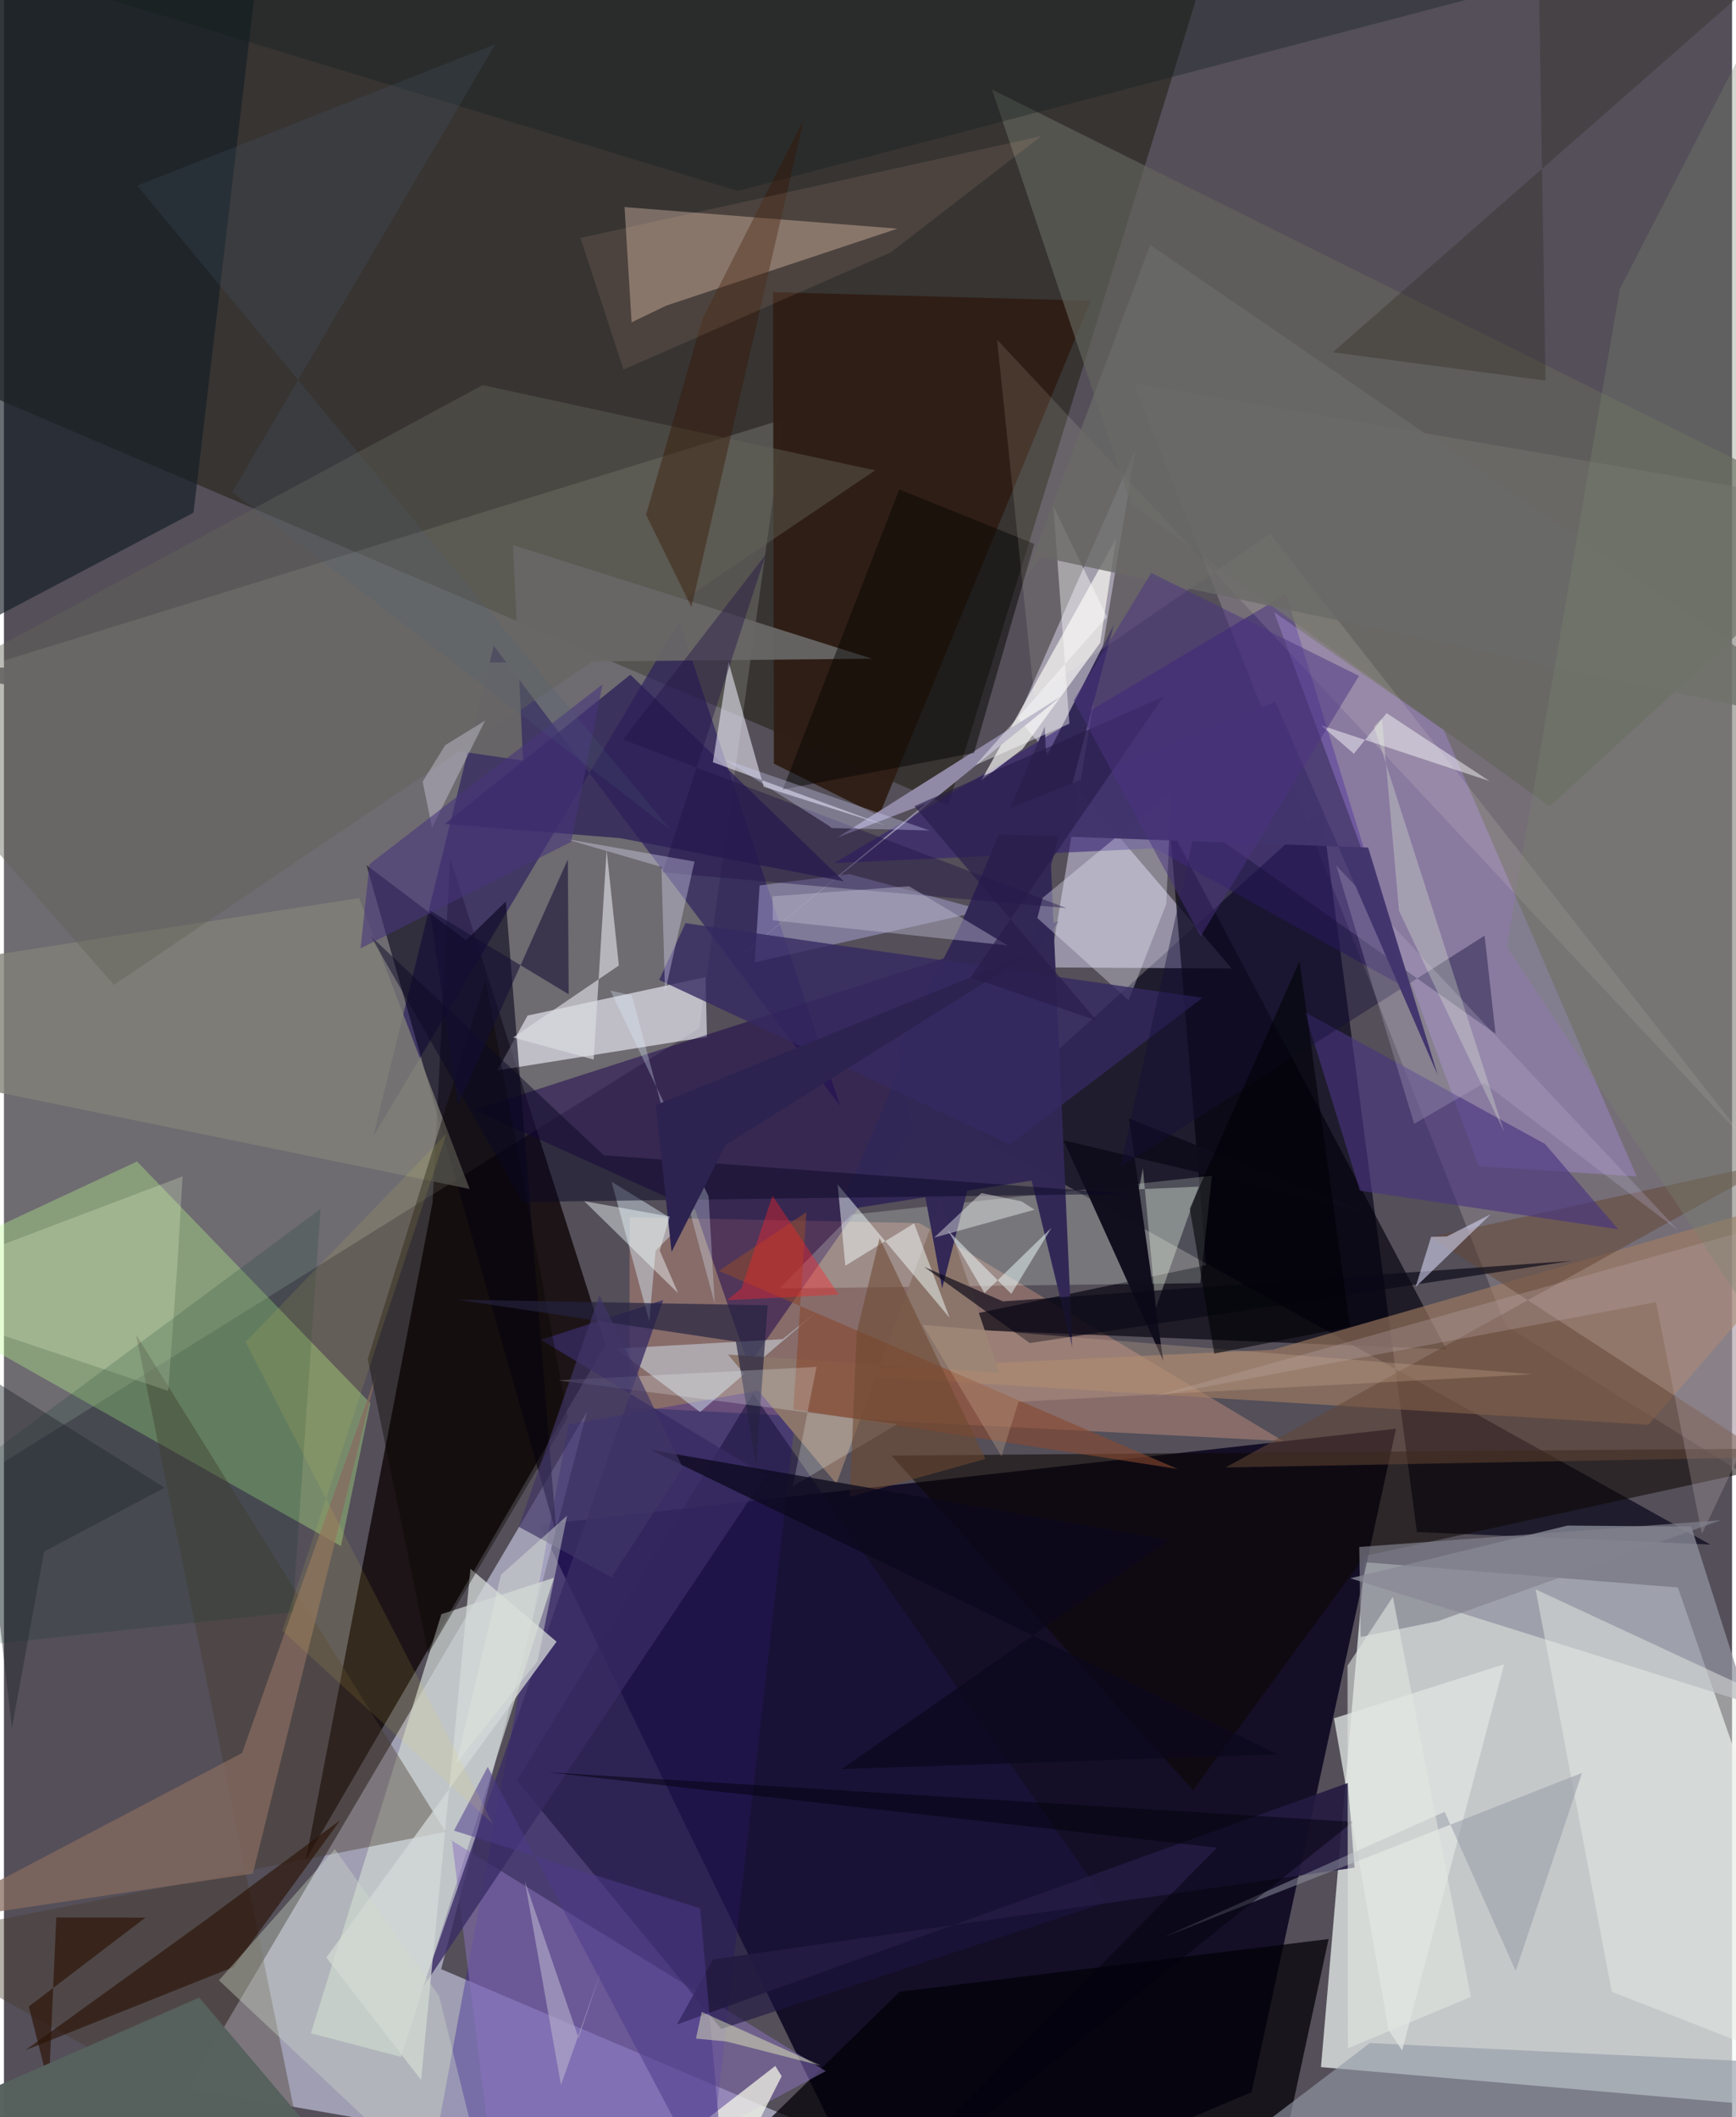 <svg xmlns="http://www.w3.org/2000/svg" width="228" height="278" viewBox="0 0 836 1024"><path fill="#544f59" d="M0 0h836v1024H0z"/><path fill="#f2fbf8" fill-opacity=".706" d="M658.193 755.585l151.603 12.251L898 1022.438l-260.864-22.657z"/><path fill="#07021d" fill-opacity=".824" d="M259.079 737.473L428.482 1086l175.05-74.09 69.896-320.89z"/><path fill="#b0afc6" fill-opacity=".82" d="M88.932 1010.12l436.97 75.88L211.51 952.398l70.52-269.527z"/><path fill="#2c2822" fill-opacity=".698" d="M583.073-21.045L-62-62v229.843l518.803 221.712z"/><path fill="#0e0506" fill-opacity=".788" d="M290.878 650.548L215.82 415.102l-8.452 166.362-61.27 317.893z"/><path fill="#988f96" fill-opacity=".494" d="M898 748.047L726.487 641.17 546.435 185.32 898 245.669z"/><path fill="#040016" fill-opacity=".651" d="M683.533 740.993l141.9 6.039L466.6 546.975l170.996-154.524z"/><path fill="#f9fff4" fill-opacity=".157" d="M-62 745.857v-407.16l439.397-136.028-41.038 294.601z"/><path fill="#e6e2ff" fill-opacity=".455" d="M593.935 468.448L490.434 347.375l57.028-130.271-41.545 250.8z"/><path fill="#f0ab90" fill-opacity=".325" d="M302.646 680.734l.016-91.995 140.218 2.823 176.044 105.442z"/><path fill="#f4f4fe" fill-opacity=".608" d="M253.309 491.195l-14.597 26.502 101.377-16.194-.665-28.897z"/><path fill="#03000c" fill-opacity=".643" d="M563.975 399.825l133.795 252.81-259.364-10.633 143.19-30.1z"/><path fill="#bcff8d" fill-opacity=".341" d="M-62 620.766L64.379 561.76l112.896 116.944-14.246 69.078z"/><path fill="#2c1f5d" fill-opacity=".675" d="M404.577 534.993l-77.825-234.317-148.08 249.001 58.276-237.366z"/><path fill="#391f95" fill-opacity=".388" d="M384.7 669.126L337.42 1086l-128.288-51.913 64.024-345.172z"/><path fill="#1a004c" fill-opacity=".498" d="M360.232 660.327l-25.847-75.13-106.998-48.413 282.857-91.143z"/><path fill="#ccd2d0" fill-opacity=".737" d="M192.145 994.857l73.952-231.743-54.47 17.59-63.15 202.705z"/><path fill="#341f75" fill-opacity=".58" d="M556.858 410.324l121.78 67.707-58.421-190.715-218.673 130.167z"/><path fill="#9d897f" fill-opacity=".671" d="M320.436 147.8l-16.794 8.097-3.425-55.74L432.224 110.6z"/><path fill="#91939f" fill-opacity=".733" d="M651.343 763.357l105.055-25.48 59.855.454 27.135 85.203z"/><path fill="#a27d62" fill-opacity=".616" d="M613.886 652.813l-229.918 10.913 411.517 25.41L898 570.98z"/><path fill="#2f1e16" fill-opacity=".976" d="M525.78 145.439l-153.73-4.125.42 228.027 50.814 25.29z"/><path fill="#b996fc" fill-opacity=".306" d="M713.461 564.074l-99-267.983 82.11 57.036 93.275 215.869z"/><path fill="#141d25" fill-opacity=".643" d="M91.68 247.968L128.245-62-62 17.78v311.14z"/><path fill="#f0feed" fill-opacity=".227" d="M578.75 620.614l-203.576 2.567 34.85-35.679 174.37-18.828z"/><path fill="#020006" fill-opacity=".729" d="M433.326 963.348l-91.62 89.596L608.812 1086l32-148.153z"/><path fill="#060319" fill-opacity=".58" d="M242.794 435.978l-19.265 18.839-48.113-36.322 91.905 323.863z"/><path fill="#949ba8" fill-opacity=".627" d="M660.773 988.17l186.582 8.964 21.241 21.874L532.217 1086z"/><path fill="#483a2c" fill-opacity=".396" d="M-51.747 938.166l198.055 111.587-82.424-404.257 149.749 240.48z"/><path fill="#fcfbf8" fill-opacity=".659" d="M537.98 260.664l-7.668 50.264-37.569 51.383-19.914 15.092z"/><path fill="#63655c" fill-opacity=".667" d="M747.812 390.072L545.12 243.805 478.005 43.33 898 252.236z"/><path fill="#b1ace0" fill-opacity=".459" d="M474.223 440.36l-110.99 25.044 2.329-37.168 43.38-5.485z"/><path fill="#8b74be" fill-opacity=".506" d="M216.066 889.898l.631-.065L241.016 1086l156.558-84.268z"/><path fill="#1d1541" fill-opacity=".6" d="M248.153 861.198l98.844 120.13 186.277-61.245-170.948-246.067z"/><path fill="#0c0701" fill-opacity=".541" d="M658.443 752.516l-83.168 113.351-145.95-161.873L898 700.286z"/><path fill="#322856" fill-opacity=".992" d="M516.862 651.874l-19.711-80.862-92.997 14.528 99.373-234.201z"/><path fill="#d8ecf8" fill-opacity=".463" d="M336.765 682.945l56.43-48.499-16.478 13.267-80.589 4.568z"/><path fill="#918ba7" fill-opacity=".988" d="M511.505 336.756L403.18 405.088l42.844-16.467-93.485 76.818z"/><path fill="#0f0c1b" fill-opacity=".973" d="M560.818 658.09l-48.222-106.58 146.066 34.738-114.403-45.244z"/><path fill="#828077" fill-opacity=".788" d="M-62 470.799l233.813-36.484 53.456 140.734L-62 516.213z"/><path fill="#eef0ff" fill-opacity=".337" d="M495.488 440.04l69.293-57.19-2.513 54.488-18.177 46.46z"/><path fill="#8b756b" d="M402.73 717.659l-52.459-62.514 131.258 8.82-28.48-83.239z"/><path fill="#e8ede7" fill-opacity=".478" d="M898 841.7l-157.04-72.99 36.849 194.645L898 1010.337z"/><path fill="#654634" fill-opacity=".522" d="M854.03 704.835l-263.006 4.926 267.51-148.063-168.24 36.654z"/><path fill="#636459" fill-opacity=".435" d="M421.442 227.502L231.56 186.26-62 344.667l115.184 131.69z"/><path fill="#e0e4e1" fill-opacity=".769" d="M676.398 991.738l-6.548-9.767-26.42-150.875 82.307-26.152z"/><path fill="#493480" fill-opacity=".635" d="M629.235 489.453l26.734 86.427 124.999 18.706-35.458-41.292z"/><path fill="#2b1e57" fill-opacity=".741" d="M406.29 426.27l-103.27-99.936-89.734 72.16 84.926 6.892z"/><path fill="#efedfb" fill-opacity=".561" d="M342.948 368.658l83.562 30.575-58.937-18.673-17.026-60.315z"/><path fill="#382b63" fill-opacity=".776" d="M259.77 648.031l108.624 65.67-165.772 247.572L318.938 628.76z"/><path fill="#d4d8d7" fill-opacity=".761" d="M201.776 1005.963l23.916-247.208 41.646 35.265-111.352 152.75z"/><path fill="#d5e6f3" fill-opacity=".467" d="M293.947 571.548l33.739 20.816-12.448 12.552-3.055 34.218z"/><path fill="#241b41" fill-opacity=".91" d="M653.383 903.326L342.99 947.721l-17.406 31.452 324.53-116.798z"/><path fill="#876b5f" fill-opacity=".733" d="M-41.892 930.389l157.087-82.499 65.22-183.984-60.009 242.256z"/><path fill="#e2f6cb" fill-opacity=".263" d="M84.017 609.845l-4.553 62.869L-62 625.218l148.41-56.243z"/><path fill="#696766" fill-opacity=".929" d="M419.902 318.565l-470.838 4.849 302.068 44.473-4.863-104.24z"/><path fill="#332957" fill-opacity=".996" d="M453.858 623.174l50.345-195.725 32.776-125.477-104.482 204.976z"/><path fill="#89482f" fill-opacity=".6" d="M388.185 586.27l-6.284 95.354 185.91 28.884-221.954-95.828z"/><path fill="#070604" fill-opacity=".482" d="M376.766 381.832l56.348-145.09 65.33 26.308-29.134 101.132z"/><path fill="#101c1d" fill-opacity=".329" d="M343.335-45.17L-62-34.698 355.017 92.328 898-50.055z"/><path fill="#f9fcec" fill-opacity=".71" d="M334.795 1086h-73.508l111.85-86.771 3.092 4.94z"/><path fill="#f2fefb" fill-opacity=".49" d="M440.298 591.703l17.15 45.616-54.153-64.45 3.753 39.313z"/><path fill="#003523" fill-opacity=".173" d="M-10.165 795.655l-22.382-73.177 185.708-137.757-13.523 195.046z"/><path fill="#352a62" fill-opacity=".78" d="M486.704 553.456l93.169-70.863-250.145-36.095-12.764 27.458z"/><path fill="#f4ffeb" fill-opacity=".341" d="M578.024 573.924l-20.745 58.512L550.986 565l-1.941 10.215z"/><path fill="#fff8e0" fill-opacity=".118" d="M844.448 553.755L612.492 258.1l-114.104 78.596-17.956-172.42z"/><path fill="#0a0700" fill-opacity=".396" d="M232.954 474.08l39.794 211.414-67.496 114.332-29.266-142.5z"/><path fill="#2b1407" fill-opacity=".647" d="M110.978 951.4L10.412 991.574l86.353-62.33 65.954-48.92z"/><path fill="#242340" fill-opacity=".682" d="M369.462 631.334L219.344 628.6l134.76 20.274 9.704 59.834z"/><path fill="#cedcca" fill-opacity=".373" d="M104.02 957.83l56.096-63.47 50.38 71.018L240.22 1086z"/><path fill="#c0b0b4" fill-opacity=".282" d="M898 579.864l-343.111 95.842 244.336-45.922 22.175 112.17z"/><path fill="#381400" fill-opacity=".404" d="M337.967 154.178l-27.333 94.796 21.962 44.62 54.338-235.816z"/><path fill="#090724" fill-opacity=".478" d="M290.142 558.752l253.654 18.666-292.86 3.93-73.49-128.551z"/><path fill="#130f38" fill-opacity=".42" d="M716.289 452.541L540.016 564.457l36.906-166.554 144.656 102.076z"/><path fill="#b9b3cf" fill-opacity=".278" d="M809.992 595.142l-93.894-71.33-33.878 19.74-37.727-125z"/><path fill="#201345" fill-opacity=".412" d="M318.62 421.966l49.889-153.719-69.025 89.433 214.543 81.547z"/><path fill="#c1bfd3" fill-opacity=".416" d="M485.65 457.308l-113.698-12.175-.138-11.615 66.035-4.884z"/><path fill="#fffefe" fill-opacity=".455" d="M653.045 364.562l-15.895-13.757 81.49 26.964-49.746-32.857z"/><path fill="#fffffe" fill-opacity=".412" d="M533.589 298.301l-25.899-53.379 7.737 105.1-45.386 20.017z"/><path fill="#6a6a67" fill-opacity=".796" d="M554.543 118.456l-60.63 161.313 7.511-10.433L898 353.966z"/><path fill="#0a0816" fill-opacity=".655" d="M758.62 609.814l-262.354 39.772-51.12-36.86 38.147 16.717z"/><path fill="#322d24" fill-opacity=".365" d="M741.968-44.545l3.798 228.63-102.89-13.693L898-53.405z"/><path fill="#dcdbe2" fill-opacity=".655" d="M297.476 466.977l-51.165 34.82 38.983 10.654 6.255-101.254z"/><path fill="#798470" fill-opacity=".325" d="M868.552 671.87l-5.75-689.754-81.115 157.736L726.9 457.931z"/><path fill="#f5fffe" fill-opacity=".216" d="M393.123 661.113l-125.02 6.525 164.147 21.117-50.614 30.124z"/><path fill="#dadaf8" fill-opacity=".561" d="M698.033 598.016l21.123-10.636-36.243 35.081 7.513-24.26z"/><path fill="#e0f1ff" fill-opacity=".298" d="M303.697 481.391l-10.27-2.255 47.443 99.469 2.98 51.889z"/><path fill="#c9ab91" fill-opacity=".306" d="M490.808 677.99l-8.226 26.383-38.04-63.488 295.028 23.808z"/><path fill="#e2dff5" fill-opacity=".349" d="M213.49 360.414l-10.943 17.653 4.539 22.25 25.626-51.749z"/><path fill="#9396a4" fill-opacity=".506" d="M696.985 876.31l34.352 76.906 32.094-95.708-202.515 79.498z"/><path fill="#2c1204" fill-opacity=".647" d="M25.329 927.422l43.12.059-56.423 42.986 9.668 38.142z"/><path fill="#4d398a" fill-opacity=".525" d="M336.796 923.005l-119.085-37.59 16.297-30.854 116.058 219.432z"/><path fill="azure" fill-opacity=".486" d="M456.648 595.116l17.709 30.289 32.404-31.57-19.441 31.962z"/><path fill="#ffc8a2" fill-opacity=".106" d="M278.918 115.106L501.73 65.885l-72.665 56.15-129.357 56.701z"/><path fill="#42346d" fill-opacity=".98" d="M615.081 339.385l78.531 180.576-33.666-110.04-202.293-7.29z"/><path fill="#bab4cd" fill-opacity=".58" d="M269.465 1008.433l20.318-57.771-11.807 34.97-25.975-75.714z"/><path fill="#2c2350" d="M349.127 553.718l-26.16 51.767-7.623-71.01 182.918-74.222z"/><path fill="#83828f" fill-opacity=".667" d="M830.553 735.285L655.666 748.21l.662 43.522 37.43-7.642z"/><path fill="#000005" fill-opacity=".565" d="M651.2 641.644l-24.443-176.726-53.085 119.623 11.833 70.155z"/><path fill="#e6e3ff" fill-opacity=".345" d="M271.186 405.652l46.874 13.684 1.756 60.336 14.264-62.957z"/><path fill="#fdfffa" fill-opacity=".4" d="M449.982 598.598l48.61-13.521-6.37-4.034-19.375-4.012z"/><path fill="#57615e" fill-opacity=".984" d="M94.478 966.137L195.946 1086-62 1029.57v5.109z"/><path fill="#6e4930" fill-opacity=".569" d="M474.77 705.623l-65.597 18.368 3.366-79.514 11.079-45.662z"/><path fill="#e8d953" fill-opacity=".114" d="M214.135 548.187l-79.408 240.558 101.93 93.596-119.77-233.263z"/><path fill="#effde0" fill-opacity=".275" d="M662.793 351.366l3.861-3.92 8.228 93.087 50.924 107.13z"/><path fill="#47357c" fill-opacity=".592" d="M176.859 417.965l112.692-86.924-15.127 76.097-101.904 51.54z"/><path fill="#d4d5fe" fill-opacity=".325" d="M348.51 367.34l99.233 34.317-47.291-1.148-1.351-1.1z"/><path fill="#0b081d" fill-opacity=".753" d="M312.884 701.241l303.284 147.294-210.968 7.122 158.582-110.805z"/><path fill="#403566" fill-opacity=".682" d="M249.077 738.463l39.007-111.981 40.347 83.401-34.552 52.973z"/><path fill="#271b4a" fill-opacity=".639" d="M528.527 493.543l-60.923-20.831 93.267-135.733-120.432 52.935z"/><path fill="#4b6276" fill-opacity=".188" d="M237.77 21.332L64.45 89.786l258.055 311.68L110.46 237.99z"/><path fill="#ff2226" fill-opacity=".376" d="M356.825 623.081l-6.971 5.792 53.943-2.697-32.009-47.836z"/><path fill="#f1fafa" fill-opacity=".451" d="M280.727 580.968l41.37 7.438-4.856 16.472 8.92 20.635z"/><path fill="#e0e5dd" fill-opacity=".435" d="M258.112 803.377l14.307-70.31-31.95 28.583-21.654 91.178z"/><path fill="#03010d" fill-opacity=".494" d="M586.837 893.666l-323.94-36.493 389.681 23.99L396.736 1086z"/><path fill="#f0fac1" fill-opacity=".435" d="M334.759 986.003l2.8-12.917 57.78 26.037-45.843-11.733z"/><path fill="#120d33" fill-opacity=".557" d="M219.589 534.737L206.107 440.4l67.09 40.5-.411-65.226z"/><path fill="#4c3482" fill-opacity=".498" d="M578.926 452.883l-61.46-114.11 37.587-61.683 100.463 49.81z"/><path fill="#24272e" fill-opacity=".439" d="M3.876 835.773l15.53-85.322 58.296-30.912-94.263-59.058z"/><path fill="#e0e5e0" fill-opacity=".592" d="M671.908 772.372l-21.93 33.232.178 185.126 59.516-24.922z"/></svg>